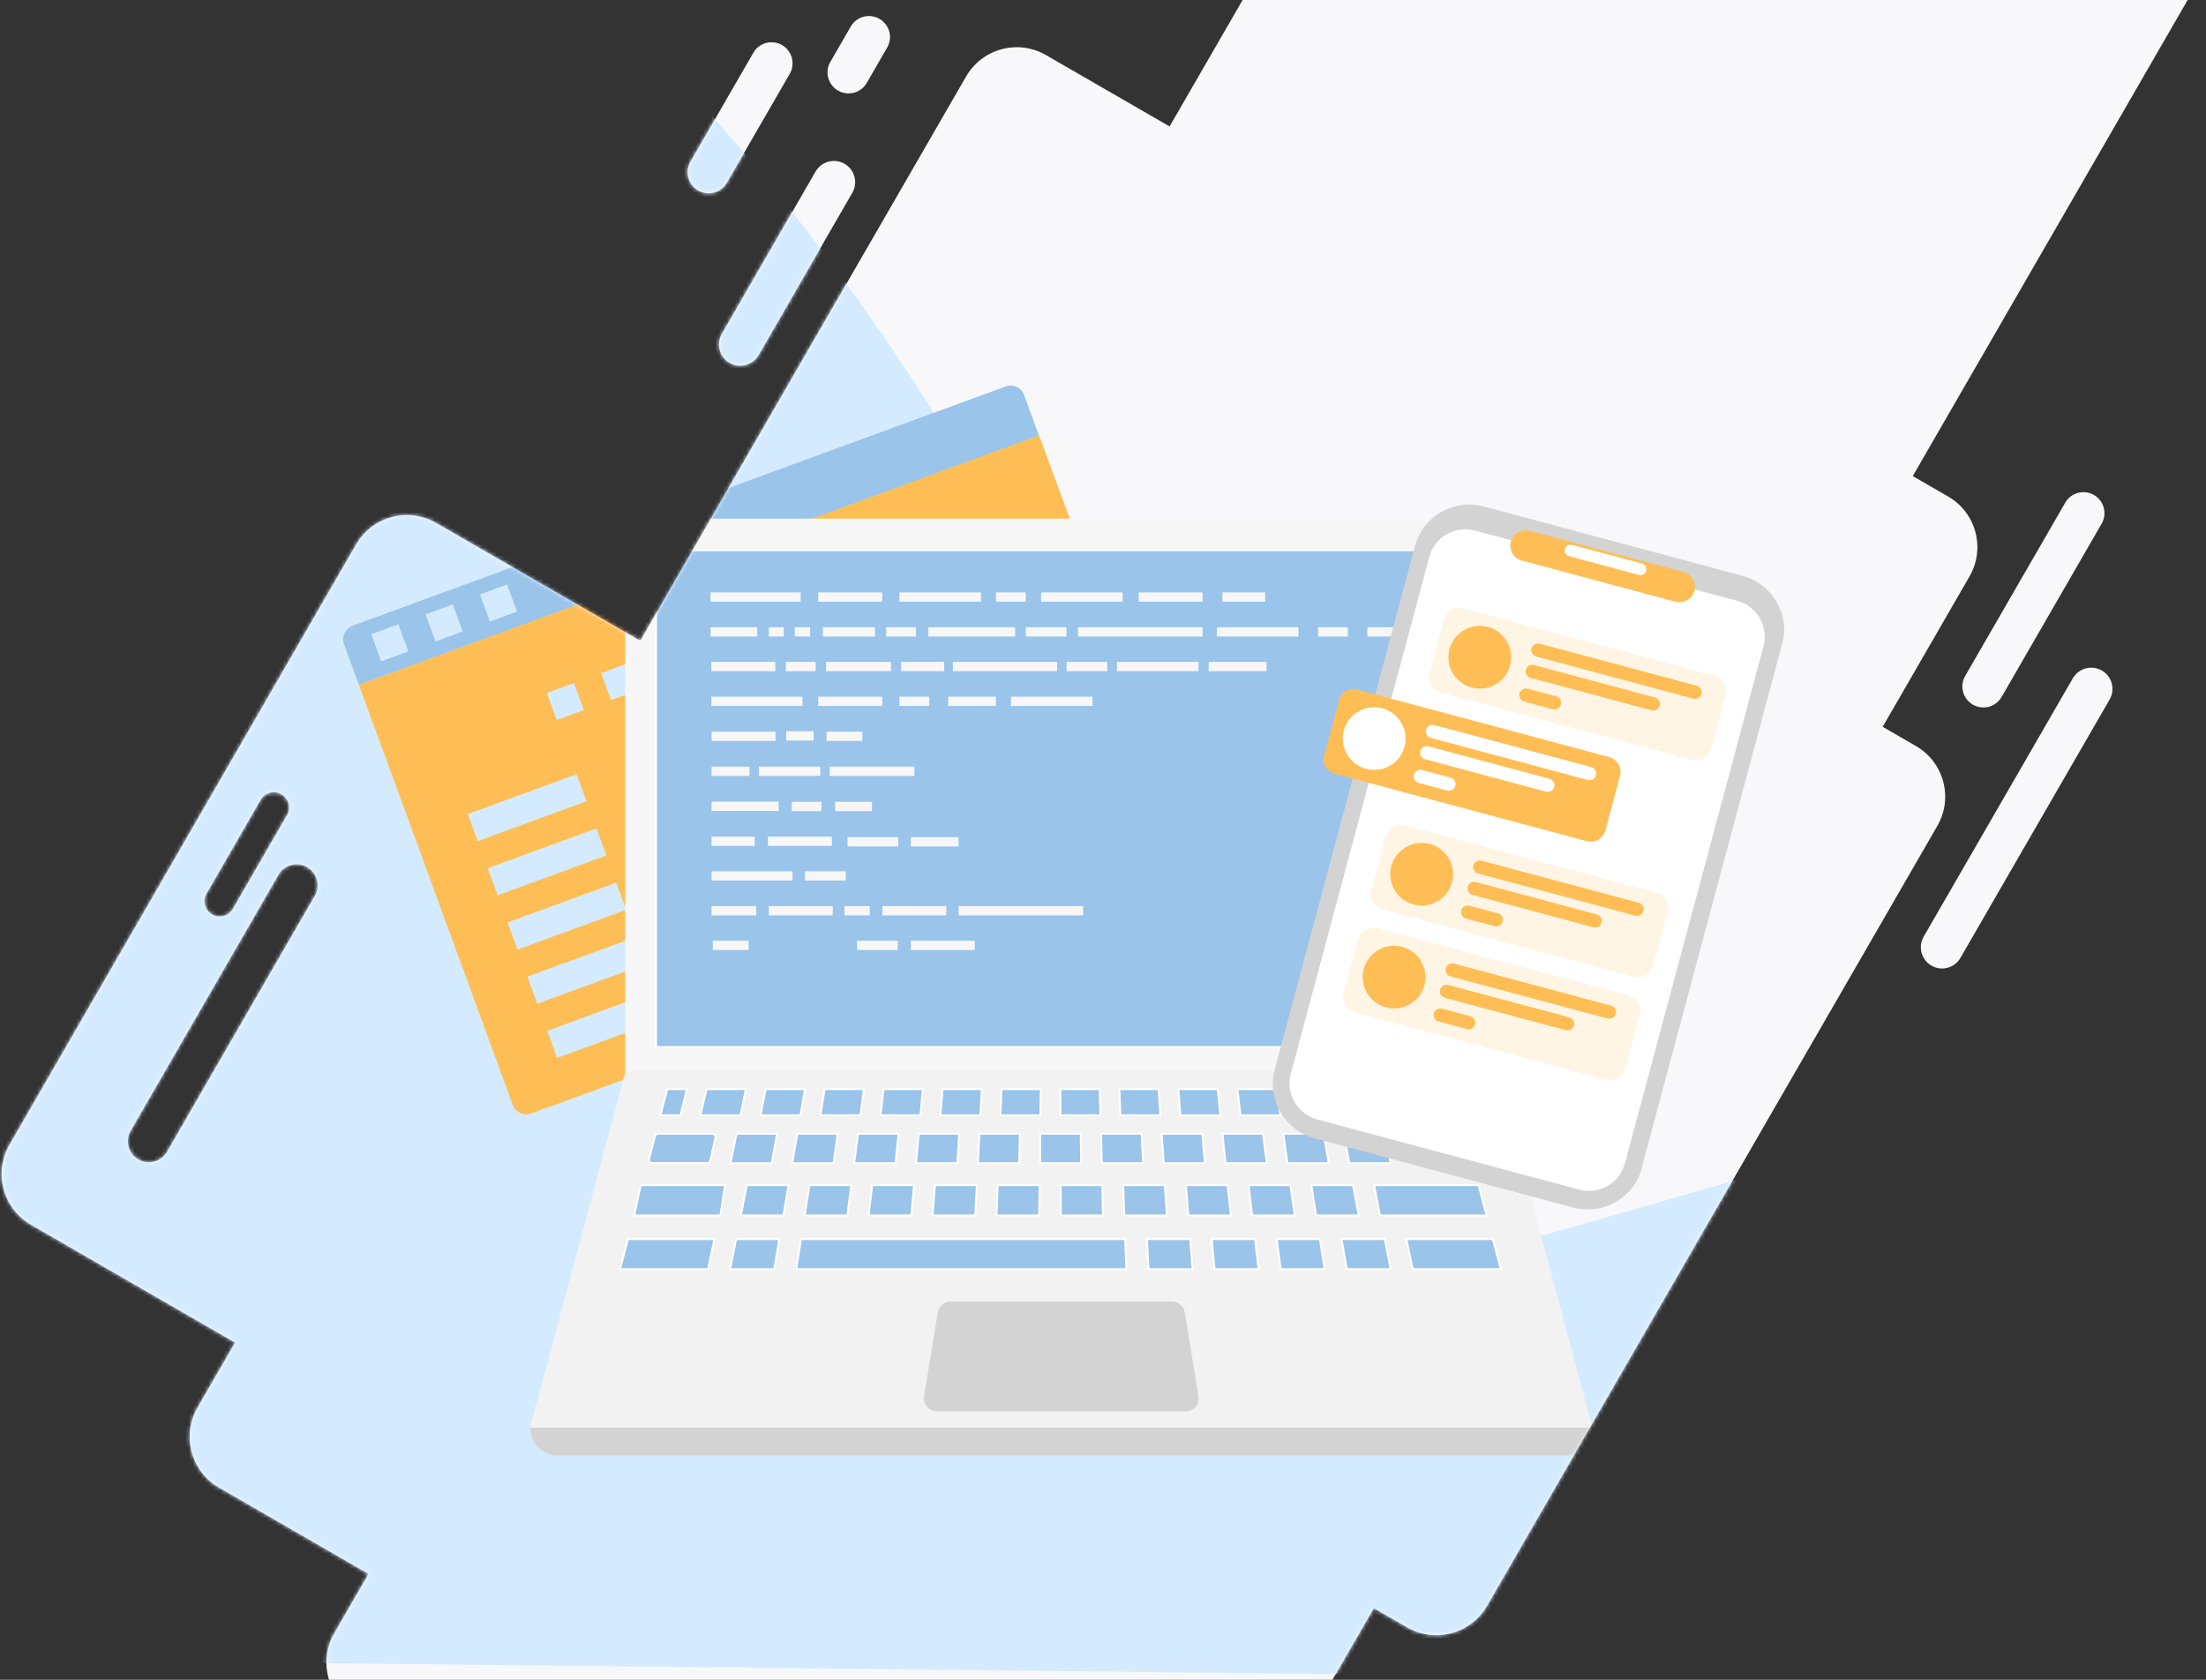 <svg width="566" height="431" viewBox="0 0 566 431" fill="none" xmlns="http://www.w3.org/2000/svg">
    <rect x="0" y="0" width="566" height="431" fill="#333333" stroke="none"/>
    <path fill-rule="evenodd" clip-rule="evenodd" d="M400.711 -111.842C393.537 -115.984 384.363 -113.526 380.221 -106.352L300.088 32.443L268.368 14.129C261.194 9.987 252.02 12.445 247.878 19.619L164.271 164.43L111.876 134.18C104.702 130.037 95.528 132.496 91.386 139.67L2.43 293.746C-1.712 300.92 0.746 310.094 7.921 314.236L60.316 344.486L50.675 361.185C46.533 368.359 48.991 377.533 56.165 381.675L94.559 403.842L85.762 419.078C81.62 426.252 84.078 435.426 91.253 439.568L191.017 497.167C198.191 501.309 207.365 498.851 211.507 491.677L227.291 464.338L285.805 498.121C292.98 502.264 302.154 499.805 306.296 492.631L352.488 412.623L361.026 417.552C368.2 421.694 377.374 419.236 381.516 412.062L497.072 211.914C501.214 204.739 498.756 195.565 491.582 191.423L483.044 186.494L505.333 147.889C509.475 140.715 507.017 131.541 499.842 127.399L490.765 122.158L562.077 -1.357C566.219 -8.531 563.761 -17.705 556.586 -21.847L400.711 -111.842ZM531.835 174.039C533.34 171.434 536.671 170.541 539.276 172.045C541.881 173.549 542.774 176.88 541.27 179.485L502.996 245.776C501.492 248.381 498.161 249.274 495.556 247.77C492.951 246.266 492.058 242.935 493.562 240.33L531.835 174.039ZM216.69 42.026C214.085 40.522 210.754 41.415 209.25 44.02L185.204 85.669C183.7 88.274 184.592 91.605 187.198 93.109C189.803 94.614 193.134 93.721 194.638 91.116L218.684 49.467C220.188 46.862 219.296 43.53 216.69 42.026ZM529.885 128.977C531.374 126.397 534.673 125.514 537.253 127.003C539.833 128.493 540.717 131.792 539.228 134.371L513.558 178.833C512.068 181.413 508.769 182.297 506.189 180.807C503.609 179.318 502.726 176.019 504.215 173.439L529.885 128.977ZM200.653 11.57C198.073 10.08 194.774 10.964 193.285 13.544L177.142 41.505C175.652 44.085 176.536 47.384 179.116 48.873C181.696 50.363 184.995 49.479 186.485 46.899L202.627 18.938C204.117 16.358 203.233 13.059 200.653 11.57ZM218.28 6.813C219.769 4.233 223.068 3.349 225.648 4.838C228.228 6.328 229.112 9.627 227.623 12.207L222.387 21.274C220.898 23.854 217.599 24.738 215.019 23.248C212.439 21.759 211.555 18.46 213.045 15.88L218.28 6.813ZM78.801 222.5C76.222 221.01 72.922 221.894 71.433 224.474L33.53 290.123C32.041 292.703 32.925 296.002 35.505 297.492C38.085 298.981 41.383 298.097 42.873 295.518L80.776 229.868C82.265 227.288 81.381 223.989 78.801 222.5ZM66.862 205.242C67.943 203.369 70.337 202.728 72.21 203.809C74.082 204.89 74.724 207.284 73.643 209.157L59.767 233.19C58.686 235.063 56.292 235.704 54.419 234.623C52.547 233.542 51.905 231.148 52.986 229.275L66.862 205.242Z" fill="#F8F8FB"/>
    <mask id="mask0_2_6977" style="mask-type:alpha" maskUnits="userSpaceOnUse" x="0" y="-117" width="566" height="618">
        <path fill-rule="evenodd" clip-rule="evenodd" d="M402.016 -114.102C394.842 -118.244 385.668 -115.786 381.526 -108.612L300.088 32.442L268.368 14.129C261.194 9.987 252.02 12.445 247.878 19.619L164.271 164.43L111.876 134.179C104.702 130.037 95.528 132.495 91.386 139.67L2.43 293.745C-1.712 300.92 0.746 310.094 7.921 314.236L60.316 344.486L50.675 361.185C46.533 368.359 48.991 377.533 56.165 381.675L94.559 403.842L85.762 419.078C81.62 426.252 84.078 435.426 91.253 439.568L191.017 497.167C198.191 501.309 207.365 498.851 211.507 491.677L227.291 464.338L285.805 498.121C292.98 502.264 302.154 499.805 306.296 492.631L352.488 412.623L361.026 417.552C368.2 421.694 377.374 419.236 381.516 412.062L497.072 211.914C501.214 204.739 498.756 195.565 491.582 191.423L483.044 186.494L505.333 147.889C509.475 140.715 507.017 131.541 499.842 127.399L490.765 122.158L563.381 -3.617C567.524 -10.792 565.065 -19.965 557.891 -24.108L402.016 -114.102ZM531.835 174.039C533.34 171.433 536.671 170.541 539.276 172.045C541.881 173.549 542.774 176.88 541.27 179.485L502.996 245.776C501.492 248.381 498.161 249.274 495.556 247.77C492.951 246.266 492.058 242.935 493.562 240.329L531.835 174.039ZM216.69 42.026C214.085 40.522 210.754 41.415 209.25 44.02L185.204 85.669C183.7 88.274 184.592 91.605 187.198 93.109C189.803 94.613 193.134 93.721 194.638 91.116L218.684 49.467C220.188 46.861 219.296 43.53 216.69 42.026ZM529.885 128.977C531.374 126.397 534.673 125.513 537.253 127.003C539.833 128.492 540.717 131.791 539.228 134.371L513.558 178.833C512.068 181.413 508.769 182.297 506.189 180.807C503.609 179.317 502.726 176.018 504.215 173.439L529.885 128.977ZM200.653 11.57C198.073 10.081 194.774 10.964 193.285 13.544L177.142 41.505C175.652 44.085 176.536 47.384 179.116 48.873C181.696 50.363 184.995 49.479 186.485 46.899L202.627 18.939C204.117 16.359 203.233 13.06 200.653 11.57ZM218.28 6.812C219.769 4.232 223.068 3.349 225.648 4.838C228.228 6.328 229.112 9.627 227.623 12.207L222.387 21.274C220.898 23.854 217.599 24.738 215.019 23.248C212.439 21.759 211.555 18.46 213.045 15.88L218.28 6.812ZM78.801 222.5C76.222 221.01 72.922 221.894 71.433 224.474L33.53 290.123C32.041 292.703 32.925 296.002 35.505 297.492C38.085 298.981 41.383 298.097 42.873 295.517L80.776 229.868C82.265 227.288 81.381 223.989 78.801 222.5ZM66.862 205.242C67.943 203.369 70.337 202.727 72.21 203.809C74.082 204.89 74.724 207.284 73.643 209.157L59.767 233.19C58.686 235.063 56.292 235.704 54.419 234.623C52.547 233.542 51.905 231.148 52.986 229.275L66.862 205.242Z" fill="#F8F8FB"/>
    </mask>
    <g mask="url(#mask0_2_6977)">
        <path d="M476.5 431C492.46 415.04 628.443 250.257 463.415 297.586C298.386 344.916 271.439 359.099 299.821 246.751C273 90.5 46 -145.5 106.411 50.579C-28.642 226.831 10.801 175.834 -12 274C-34.801 372.166 88.744 320.792 20.5 363.5C-47.744 406.208 59.5 426.5 59.5 426.5L476.5 431Z" fill="#D4EBFF"/>
        <path d="M262.79 101.365C262.086 99.444 259.951 98.457 258.023 99.162L90.492 160.541C88.564 161.247 87.571 163.38 88.275 165.302L92.091 175.724L266.584 111.796L262.767 101.374L262.79 101.365ZM104.761 167.136L97.8 169.685L95.258 162.744L102.219 160.195L104.761 167.136ZM118.706 162.03L111.745 164.579L109.203 157.638L116.164 155.089L118.706 162.03ZM132.65 156.923L125.689 159.472L123.148 152.532L130.109 149.983L132.65 156.923Z" fill="#9AC4EA"/>
        <path d="M188.588 266.56C204.608 261.161 302.252 226.406 308.034 224.289L266.612 111.704L92.089 175.717L131.556 283.494C132.26 285.417 134.396 286.405 136.324 285.699L188.588 266.56ZM182.105 162.484L189.066 159.935L191.609 166.881L184.648 169.43L182.105 162.484ZM168.16 167.591L175.121 165.042L177.665 171.987L170.704 174.536L168.16 167.591ZM154.216 172.697L161.177 170.148L163.72 177.093L156.759 179.642L154.216 172.697ZM170.847 261.229L142.957 271.442L140.414 264.497L168.303 254.284L170.847 261.229ZM165.752 247.316L137.862 257.529L135.319 250.583L163.208 240.371L165.752 247.316ZM160.665 233.425L132.776 243.638L130.233 236.693L158.122 226.48L160.665 233.425ZM155.57 219.512L127.681 229.725L125.138 222.78L153.027 212.567L155.57 219.512ZM150.475 205.599L122.586 215.812L120.043 208.866L147.932 198.654L150.475 205.599ZM142.837 184.74L140.294 177.795L147.255 175.246L149.798 182.191L142.837 184.74Z" fill="#FFBE55"/>
        <path d="M160.412 298.775H384.131V137.276C384.131 134.977 382.274 133.075 379.93 133.075H164.613C162.313 133.075 160.412 134.933 160.412 137.276V298.775Z" fill="#F7F7F7"/>
        <path d="M168.313 268.667H375.803V141.174L168.313 141.174L168.313 268.667Z" fill="#9AC4EA" stroke="white" stroke-width="0.5" stroke-miterlimit="10"/>
        <path d="M384.13 274.851H272.293H160.499L136 366.347H273.044H408.585L384.13 274.851Z" fill="#F2F2F2"/>
        <path d="M168.945 290.904H182.698C183.273 290.904 183.715 291.346 183.583 291.832L182.256 297.802C182.168 298.156 181.814 298.422 181.372 298.422H167.397C166.823 298.422 166.38 297.979 166.513 297.449L168.061 291.479C168.149 291.169 168.503 290.904 168.945 290.904Z" fill="#9AC4EA" stroke="white" stroke-width="0.5" stroke-miterlimit="10"/>
        <path d="M188.978 290.904H199.371L198 298.466H187.386L188.978 290.904Z" fill="#9AC4EA" stroke="white" stroke-width="0.5" stroke-miterlimit="10"/>
        <path d="M204.544 290.904H214.937L213.875 298.466H203.262L204.544 290.904Z" fill="#9AC4EA" stroke="white" stroke-width="0.5" stroke-miterlimit="10"/>
        <path d="M220.155 290.904H230.547L229.751 298.466H219.137L220.155 290.904Z" fill="#9AC4EA" stroke="white" stroke-width="0.5" stroke-miterlimit="10"/>
        <path d="M235.722 290.904H246.114L245.627 298.466H235.014L235.722 290.904Z" fill="#9AC4EA" stroke="white" stroke-width="0.5" stroke-miterlimit="10"/>
        <path d="M251.288 290.904H261.68L261.503 298.466H250.89L251.288 290.904Z" fill="#9AC4EA" stroke="white" stroke-width="0.5" stroke-miterlimit="10"/>
        <path d="M375.993 290.904H360.383L362.063 298.466H377.939L375.993 290.904Z" fill="#9AC4EA" stroke="white" stroke-width="0.5" stroke-miterlimit="10"/>
        <path d="M355.21 290.904H344.818L346.189 298.466H356.802L355.21 290.904Z" fill="#9AC4EA" stroke="white" stroke-width="0.5" stroke-miterlimit="10"/>
        <path d="M339.643 290.904H329.25L330.312 298.466H340.925L339.643 290.904Z" fill="#9AC4EA" stroke="white" stroke-width="0.5" stroke-miterlimit="10"/>
        <path d="M324.033 290.904H313.641L314.437 298.466H325.05L324.033 290.904Z" fill="#9AC4EA" stroke="white" stroke-width="0.5" stroke-miterlimit="10"/>
        <path d="M308.466 290.904H298.074L298.56 298.466H309.174L308.466 290.904Z" fill="#9AC4EA" stroke="white" stroke-width="0.5" stroke-miterlimit="10"/>
        <path d="M292.9 290.904H282.508L282.684 298.466H293.298L292.9 290.904Z" fill="#9AC4EA" stroke="white" stroke-width="0.5" stroke-miterlimit="10"/>
        <path d="M266.897 290.904H277.289L277.422 298.466H266.897V290.904Z" fill="#9AC4EA" stroke="white" stroke-width="0.5" stroke-miterlimit="10"/>
        <path d="M164.391 304.082H186.06L184.822 311.865H162.711L164.391 304.082Z" fill="#9AC4EA" stroke="white" stroke-width="0.5" stroke-miterlimit="10"/>
        <path d="M379.354 304.082H352.556L354.059 311.865H381.433L379.354 304.082Z" fill="#9AC4EA" stroke="white" stroke-width="0.5" stroke-miterlimit="10"/>
        <path d="M347.161 304.082H336.459L337.653 311.865H348.62L347.161 304.082Z" fill="#9AC4EA" stroke="white" stroke-width="0.5" stroke-miterlimit="10"/>
        <path d="M331.064 304.082H320.362L321.247 311.865H332.214L331.064 304.082Z" fill="#9AC4EA" stroke="white" stroke-width="0.5" stroke-miterlimit="10"/>
        <path d="M314.966 304.082H304.265L304.884 311.865H315.807L314.966 304.082Z" fill="#9AC4EA" stroke="white" stroke-width="0.5" stroke-miterlimit="10"/>
        <path d="M298.869 304.082H288.168L288.477 311.865H299.4L298.869 304.082Z" fill="#9AC4EA" stroke="white" stroke-width="0.5" stroke-miterlimit="10"/>
        <path d="M161.119 317.923H183.318L181.682 325.662H159.084L161.119 317.923Z" fill="#9AC4EA" stroke="white" stroke-width="0.5" stroke-miterlimit="10"/>
        <path d="M188.845 317.923H199.945L198.662 325.662H187.341L188.845 317.923Z" fill="#9AC4EA" stroke="white" stroke-width="0.5" stroke-miterlimit="10"/>
        <path d="M205.517 317.923H216.617H288.699L289.008 325.662H204.279L205.517 317.923Z" fill="#9AC4EA" stroke="white" stroke-width="0.5" stroke-miterlimit="10"/>
        <path d="M294.271 317.923H305.371L305.99 325.662H294.669L294.271 317.923Z" fill="#9AC4EA" stroke="white" stroke-width="0.5" stroke-miterlimit="10"/>
        <path d="M310.899 317.923H321.998L322.927 325.662H311.606L310.899 317.923Z" fill="#9AC4EA" stroke="white" stroke-width="0.5" stroke-miterlimit="10"/>
        <path d="M327.57 317.923H338.67L339.864 325.662H328.587L327.57 317.923Z" fill="#9AC4EA" stroke="white" stroke-width="0.5" stroke-miterlimit="10"/>
        <path d="M344.198 317.923H355.298L356.802 325.662H345.525L344.198 317.923Z" fill="#9AC4EA" stroke="white" stroke-width="0.5" stroke-miterlimit="10"/>
        <path d="M360.825 317.923H383.025L385.059 325.662H362.462L360.825 317.923Z" fill="#9AC4EA" stroke="white" stroke-width="0.5" stroke-miterlimit="10"/>
        <path d="M282.818 304.082H272.16V311.865H282.995L282.818 304.082Z" fill="#9AC4EA" stroke="white" stroke-width="0.5" stroke-miterlimit="10"/>
        <path d="M266.722 304.082H255.976L255.666 311.865H266.633L266.722 304.082Z" fill="#9AC4EA" stroke="white" stroke-width="0.5" stroke-miterlimit="10"/>
        <path d="M250.624 304.082H239.878L239.259 311.865H250.226L250.624 304.082Z" fill="#9AC4EA" stroke="white" stroke-width="0.5" stroke-miterlimit="10"/>
        <path d="M234.527 304.082H223.781L222.853 311.865H233.82L234.527 304.082Z" fill="#9AC4EA" stroke="white" stroke-width="0.5" stroke-miterlimit="10"/>
        <path d="M218.43 304.082H207.684L206.446 311.865H217.413L218.43 304.082Z" fill="#9AC4EA" stroke="white" stroke-width="0.5" stroke-miterlimit="10"/>
        <path d="M202.332 304.082H191.586L190.083 311.865H201.006L202.332 304.082Z" fill="#9AC4EA" stroke="white" stroke-width="0.5" stroke-miterlimit="10"/>
        <path d="M169.432 286.172L171.201 279.45H176.242L174.606 286.172H169.432Z" fill="#9AC4EA" stroke="white" stroke-width="0.5" stroke-miterlimit="10"/>
        <path d="M181.283 279.45H191.366L189.995 286.172H179.691L181.283 279.45Z" fill="#9AC4EA" stroke="white" stroke-width="0.5" stroke-miterlimit="10"/>
        <path d="M196.451 279.45H206.534L205.384 286.172H195.125L196.451 279.45Z" fill="#9AC4EA" stroke="white" stroke-width="0.5" stroke-miterlimit="10"/>
        <path d="M211.576 279.45H221.659L220.774 286.172H210.515L211.576 279.45Z" fill="#9AC4EA" stroke="white" stroke-width="0.5" stroke-miterlimit="10"/>
        <path d="M226.7 279.45H236.782L236.163 286.172H225.904L226.7 279.45Z" fill="#9AC4EA" stroke="white" stroke-width="0.5" stroke-miterlimit="10"/>
        <path d="M241.823 279.45H251.906L251.552 286.172H241.293L241.823 279.45Z" fill="#9AC4EA" stroke="white" stroke-width="0.5" stroke-miterlimit="10"/>
        <path d="M256.947 279.45H267.03L266.941 286.172H256.682L256.947 279.45Z" fill="#9AC4EA" stroke="white" stroke-width="0.5" stroke-miterlimit="10"/>
        <path d="M272.071 279.45H282.154L282.331 286.172H272.071V279.45Z" fill="#9AC4EA" stroke="white" stroke-width="0.5" stroke-miterlimit="10"/>
        <path d="M287.196 279.45H297.278L297.721 286.172H287.461L287.196 279.45Z" fill="#9AC4EA" stroke="white" stroke-width="0.5" stroke-miterlimit="10"/>
        <path d="M302.32 279.45H312.447L313.11 286.172H302.85L302.32 279.45Z" fill="#9AC4EA" stroke="white" stroke-width="0.5" stroke-miterlimit="10"/>
        <path d="M317.488 279.45H327.57L328.543 286.172H318.284L317.488 279.45Z" fill="#9AC4EA" stroke="white" stroke-width="0.5" stroke-miterlimit="10"/>
        <path d="M332.611 279.45H342.693L343.931 286.172H333.672L332.611 279.45Z" fill="#9AC4EA" stroke="white" stroke-width="0.5" stroke-miterlimit="10"/>
        <path d="M347.736 279.45H357.819L359.323 286.172H349.063L347.736 279.45Z" fill="#9AC4EA" stroke="white" stroke-width="0.5" stroke-miterlimit="10"/>
        <path d="M362.86 279.45H372.943L374.712 286.172H364.452L362.86 279.45Z" fill="#9AC4EA" stroke="white" stroke-width="0.5" stroke-miterlimit="10"/>
        <path d="M401.465 373.466H143.12C139.184 373.466 136 370.282 136 366.347H408.585C408.585 370.282 405.401 373.466 401.465 373.466ZM304 336.762C303.735 335.17 302.32 333.976 300.728 333.976H272.337H243.902C242.266 333.976 240.895 335.17 240.63 336.762L237.092 358.21C236.738 360.244 238.33 362.101 240.364 362.101H272.293H304.221C306.299 362.101 307.847 360.244 307.493 358.21L304 336.762Z" fill="#D3D3D3"/>
        <path d="M205.429 152.002H182.301V154.39H205.429V152.002Z" fill="#F7F7F7"/>
        <path d="M228.602 169.824H211.93V172.212H228.602V169.824Z" fill="#F7F7F7"/>
        <path d="M242.266 169.824H231.21V172.212H242.266V169.824Z" fill="#F7F7F7"/>
        <path d="M193.621 214.665H182.566V217.053H193.621V214.665Z" fill="#F7F7F7"/>
        <path d="M271.231 169.824H244.477V172.212H271.231V169.824Z" fill="#F7F7F7"/>
        <path d="M199.768 205.688H182.566V208.076H199.768V205.688Z" fill="#F7F7F7"/>
        <path d="M217.015 223.553H206.534V225.941H217.015V223.553Z" fill="#F7F7F7"/>
        <path d="M203.35 223.553H182.566V225.941H203.35V223.553Z" fill="#F7F7F7"/>
        <path d="M194.019 232.486H182.566V234.874H194.019V232.486Z" fill="#F7F7F7"/>
        <path d="M226.346 152.002H209.94V154.39H226.346V152.002Z" fill="#F7F7F7"/>
        <path d="M226.346 178.756H209.94V181.144H226.346V178.756Z" fill="#F7F7F7"/>
        <path d="M208.746 187.645H201.715V190.033H208.746V187.645Z" fill="#F7F7F7"/>
        <path d="M210.47 196.711H194.727V199.099H210.47V196.711Z" fill="#F7F7F7"/>
        <path d="M234.615 196.711H212.858V199.099H234.615V196.711Z" fill="#F7F7F7"/>
        <path d="M198.972 187.733H182.566V190.121H198.972V187.733Z" fill="#F7F7F7"/>
        <path d="M192.295 196.711H182.566V199.099H192.295V196.711Z" fill="#F7F7F7"/>
        <path d="M221.26 187.733H212.062V190.121H221.26V187.733Z" fill="#F7F7F7"/>
        <path d="M192.073 241.375H182.875V243.763H192.073V241.375Z" fill="#F7F7F7"/>
        <path d="M198.928 169.824H182.522V172.212H198.928V169.824Z" fill="#F7F7F7"/>
        <path d="M213.433 214.665H197.026V217.053H213.433V214.665Z" fill="#F7F7F7"/>
        <path d="M213.655 232.486H197.249V234.874H213.655V232.486Z" fill="#F7F7F7"/>
        <path d="M242.797 232.486H226.39V234.874H242.797V232.486Z" fill="#F7F7F7"/>
        <path d="M205.915 178.756H182.522V181.144H205.915V178.756Z" fill="#F7F7F7"/>
        <path d="M308.555 152.002H292.148V154.39H308.555V152.002Z" fill="#F7F7F7"/>
        <path d="M250.093 241.375H233.687V243.763H250.093V241.375Z" fill="#F7F7F7"/>
        <path d="M324.608 152.002H313.641V154.39H324.608V152.002Z" fill="#F7F7F7"/>
        <path d="M361.798 160.935H350.831V163.323H361.798V160.935Z" fill="#F7F7F7"/>
        <path d="M251.684 152.002H230.767V154.39H251.684V152.002Z" fill="#F7F7F7"/>
        <path d="M333.142 160.935H312.225V163.323H333.142V160.935Z" fill="#F7F7F7"/>
        <path d="M307.493 169.824H286.576V172.212H307.493V169.824Z" fill="#F7F7F7"/>
        <path d="M280.297 178.756H259.38V181.144H280.297V178.756Z" fill="#F7F7F7"/>
        <path d="M324.961 169.824H310.103V172.212H324.961V169.824Z" fill="#F7F7F7"/>
        <path d="M288.035 152.002H267.118V154.39H288.035V152.002Z" fill="#F7F7F7"/>
        <path d="M255.532 178.756H243.283V181.144H255.532V178.756Z" fill="#F7F7F7"/>
        <path d="M245.936 214.797H233.687V217.185H245.936V214.797Z" fill="#F7F7F7"/>
        <path d="M263.183 152.002H255.533V154.39H263.183V152.002Z" fill="#F7F7F7"/>
        <path d="M238.418 178.756H230.767V181.144H238.418V178.756Z" fill="#F7F7F7"/>
        <path d="M345.834 160.935H338.184V163.323H345.834V160.935Z" fill="#F7F7F7"/>
        <path d="M194.285 160.935H182.301V163.323H194.285V160.935Z" fill="#F7F7F7"/>
        <path d="M223.737 205.732H214.274V208.12H223.737V205.732Z" fill="#F7F7F7"/>
        <path d="M201.096 160.935H197.249V163.323H201.096V160.935Z" fill="#F7F7F7"/>
        <path d="M308.555 160.935H276.582V163.323H308.555V160.935Z" fill="#F7F7F7"/>
        <path d="M277.909 232.486H245.936V234.874H277.909V232.486Z" fill="#F7F7F7"/>
        <path d="M207.861 160.935H203.926V163.323H207.861V160.935Z" fill="#F7F7F7"/>
        <path d="M273.619 160.935H263.183V163.323H273.619V160.935Z" fill="#F7F7F7"/>
        <path d="M284.1 169.824H273.664V172.212H284.1V169.824Z" fill="#F7F7F7"/>
        <path d="M230.326 241.375H219.889V243.763H230.326V241.375Z" fill="#F7F7F7"/>
        <path d="M260.441 160.935H238.197V163.323H260.441V160.935Z" fill="#F7F7F7"/>
        <path d="M230.459 214.797H217.458V217.185H230.459V214.797Z" fill="#F7F7F7"/>
        <path d="M223.162 232.486H216.661V234.874H223.162V232.486Z" fill="#F7F7F7"/>
        <path d="M235.013 160.935H227.363V163.323H235.013V160.935Z" fill="#F7F7F7"/>
        <path d="M209.277 169.824H201.626V172.212H209.277V169.824Z" fill="#F7F7F7"/>
        <path d="M210.779 205.732H203.129V208.12H210.779V205.732Z" fill="#F7F7F7"/>
        <path d="M224.489 160.935H211.134V163.323H224.489V160.935Z" fill="#F7F7F7"/>
        <g clip-path="url(#clip0_2_6977)">
            <path d="M449.525 203.349C449.525 203.349 449.525 203.005 449.495 203.137C449.174 204.557 448.13 212.477 447.437 213.84C446.682 215.329 448.753 212.328 448.753 212.328L449.525 203.349ZM438.696 183.783C438.696 183.783 439.69 205.164 441.33 210.255C443.405 216.729 446.405 204.718 446.304 201.161C446.199 197.518 443.867 189.032 438.696 183.783Z" fill="#E9EDFB"/>
            <path d="M442.933 212.06C442.933 212.06 442.938 211.695 442.906 211.835C442.559 213.349 441.366 221.765 440.654 223.221C439.869 224.813 442 221.594 442 221.594L442.933 212.06ZM432.338 192.35C432.338 192.35 433.333 213.731 434.969 218.821C437.046 225.298 440.044 213.284 439.943 209.729C439.841 206.085 437.509 197.602 432.338 192.35Z" fill="#E9EDFB"/>
            <path d="M436.572 220.64C436.572 220.64 436.575 220.274 436.543 220.414C436.197 221.926 434.933 230.605 434.216 232.068C433.43 233.661 435.81 230.156 435.81 230.156L436.572 220.64ZM423.65 198.971C423.65 198.971 426.488 221.619 428.12 226.706C430.194 233.182 433.036 219.407 432.936 215.85C432.833 212.208 428.822 204.22 423.65 198.971Z" fill="#E9EDFB"/>
            <path d="M429.348 228.321C429.348 228.321 429.332 228.118 429.293 228.286C428.859 230.102 427.531 240.486 426.721 242.254C425.838 244.19 428.652 240.015 428.652 240.015L429.348 228.321ZM412.537 207.197C412.537 207.197 413.937 215.47 416.598 222.822C418.384 227.773 421.402 232.079 422.454 234.005C425.776 240.103 425.244 226.352 424.435 222.839C423.601 219.247 418.632 211.584 412.537 207.197Z" fill="#E9EDFB"/>
            <path d="M424.045 235.348C424.045 235.348 424.029 235.145 423.989 235.313C423.556 237.132 422.095 248.344 421.199 250.078C420.988 250.488 423.412 247.149 423.412 247.149L424.045 235.348ZM405.909 216.315C405.909 216.315 407.474 225.624 410.409 233.908C412.382 239.469 415.695 244.334 416.841 246.498C420.492 253.363 419.849 237.897 418.95 233.943C418.035 229.894 412.58 221.259 405.909 216.315ZM393.138 230.885C393.138 230.885 400.47 238.329 405.325 244.79C411.023 252.372 412.129 253.356 414.088 254.627C420.295 258.647 413.779 242.188 411.236 239.366C408.632 236.473 401.077 232.09 393.138 230.885Z" fill="#E9EDFB"/>
            <path d="M424.793 251.51C424.793 251.51 425.228 251.233 425.154 251.291C424.377 251.922 420.28 254.383 419.697 255.23C419.56 255.428 420.683 253.736 420.683 253.736L424.793 251.51ZM420.215 256.694C420.215 256.694 420.463 256.584 420.427 256.614C420.02 256.91 417.638 257.801 417.454 258.302C417.421 258.425 417.775 257.415 417.775 257.415L420.215 256.694Z" fill="#E9EDFB"/>
            <path d="M341.911 230.421C341.911 230.421 342.029 230.254 341.979 230.419C341.446 232.208 337.356 241.849 337.181 243.79C336.99 245.911 336.586 240.874 336.586 240.874L341.911 230.421ZM367.795 220.737C367.795 220.737 362.323 227.168 356.183 232.162C352.059 235.53 347.134 237.707 345.222 238.839C339.127 242.413 346.606 230.809 349.124 228.188C351.702 225.51 360.075 221.422 367.795 220.737Z" fill="#E9EDFB"/>
            <path d="M343.108 239.189C343.108 239.189 343.223 239.021 343.173 239.187C342.64 240.978 338.247 251.405 338.169 253.358C338.151 253.82 337.667 249.701 337.667 249.701L343.108 239.189ZM369.119 231.977C369.119 231.977 362.976 239.221 356.112 244.879C351.509 248.677 346.05 251.193 343.91 252.475C337.127 256.545 345.58 243.516 348.403 240.56C351.29 237.543 360.595 232.863 369.119 231.977ZM373.193 251.069C373.193 251.069 362.808 253.765 355.145 256.872C346.159 260.52 344.664 260.807 342.253 260.907C334.607 261.215 348.868 250.324 352.59 249.179C356.406 248.007 365.433 248.067 373.193 251.069Z" fill="#E9EDFB"/>
            <path d="M334.206 252.766C334.145 252.639 334.077 252.515 334.003 252.396C334.384 253.336 336.825 257.549 336.912 258.573C336.933 258.816 336.783 256.783 336.783 256.783L334.206 252.766ZM335.686 259.57C335.686 259.57 335.518 259.351 335.538 259.393C335.752 259.858 337.44 261.84 337.367 262.371C337.348 262.497 337.53 261.442 337.53 261.442L335.686 259.57Z" fill="#E9EDFB"/>
            <path d="M430.692 259.347C430.692 259.347 430.692 259.188 430.649 259.316C430.186 260.71 428.438 268.759 427.684 270.092C426.862 271.549 429.349 268.467 429.349 268.467L430.692 259.347ZM418.948 241.647C418.948 241.647 419.483 248.22 421.066 254.179C422.131 258.174 424.206 261.763 424.897 263.343C427.089 268.348 427.606 257.533 427.204 254.736C426.802 251.844 423.428 245.5 418.948 241.647Z" fill="#FFBE55"/>
            <path d="M426.053 264.497C426.053 264.497 426.056 264.339 426.013 264.467C425.55 265.861 423.642 274.552 422.823 275.851C422.628 276.159 424.757 273.705 424.757 273.705L426.053 264.497ZM413.129 248.348C413.129 248.348 413.723 255.751 415.461 262.445C416.624 266.95 418.897 270.975 419.653 272.751C422.05 278.381 422.598 266.213 422.16 263.052C421.714 259.812 418.022 252.679 413.129 248.348ZM402.125 258.905C402.125 258.905 407.366 265.235 410.736 270.63C414.688 276.959 415.486 277.807 416.938 278.934C421.53 282.507 417.539 269.163 415.738 266.776C413.894 264.334 408.27 260.386 402.125 258.905Z" fill="#FFBE55"/>
            <path d="M425.542 277.217C425.639 277.163 425.739 277.114 425.841 277.071C425.186 277.518 421.81 279.163 421.295 279.788C421.174 279.935 422.17 278.684 422.17 278.684L425.542 277.217ZM421.594 280.981C421.594 280.981 421.797 280.915 421.766 280.935C421.431 281.142 419.5 281.678 419.309 282.055C419.266 282.144 419.621 281.381 419.621 281.381L421.594 280.981Z" fill="#FFBE55"/>
            <path d="M447.039 147.732L380.729 129.964C373.015 127.897 365.089 132.462 363.026 140.16L327.06 274.389C324.997 282.087 329.579 290.003 337.293 292.07L403.603 309.838C411.317 311.905 419.243 307.34 421.306 299.642L457.273 165.413C459.335 157.715 454.754 149.799 447.039 147.732Z" fill="#D3D3D3"/>
            <path d="M445.68 154.152L378.445 136.137C373.334 134.767 368.082 137.792 366.715 142.892L331.178 275.517C329.811 280.618 332.847 285.863 337.959 287.233L405.194 305.249C410.306 306.618 415.558 303.594 416.924 298.493L452.461 165.868C453.828 160.767 450.792 155.522 445.68 154.152Z" fill="white"/>
            <path d="M431.927 146.755L392.5 136.191C390.385 135.624 388.212 136.875 387.647 138.986L387.646 138.988C387.081 141.098 388.337 143.269 390.452 143.835L429.878 154.4C431.993 154.966 434.166 153.715 434.731 151.605L434.732 151.602C435.298 149.492 434.042 147.322 431.927 146.755Z" fill="#FFBE55"/>
            <path d="M421.287 144.611L403.35 139.805C402.548 139.59 401.723 140.065 401.509 140.866L401.508 140.868C401.293 141.669 401.77 142.493 402.573 142.708L420.509 147.514C421.311 147.729 422.136 147.254 422.351 146.453L422.351 146.45C422.566 145.65 422.089 144.826 421.287 144.611Z" fill="white"/>
            <path d="M439.945 173.381L375.34 156.07C373.23 155.505 371.064 156.752 370.5 158.857L366.759 172.816C366.195 174.921 367.448 177.085 369.557 177.65L434.163 194.961C436.272 195.526 438.439 194.278 439.003 192.174L442.743 178.215C443.307 176.11 442.054 173.946 439.945 173.381Z" fill="#FFBE55" fill-opacity="0.15"/>
            <path d="M377.598 176.405C381.897 177.557 386.313 175.013 387.463 170.723C388.612 166.434 386.059 162.022 381.76 160.87C377.461 159.718 373.044 162.262 371.895 166.552C370.745 170.842 373.299 175.253 377.598 176.405Z" fill="#FFBE55"/>
            <path d="M435.362 175.963L395.049 165.161C394.137 164.916 393.2 165.456 392.956 166.367C392.712 167.277 393.254 168.213 394.166 168.458L434.479 179.259C435.391 179.504 436.329 178.964 436.573 178.054C436.816 177.143 436.275 176.207 435.362 175.963Z" fill="#FFBE55"/>
            <path d="M424.642 178.961L393.582 170.638C392.669 170.394 391.732 170.934 391.488 171.844C391.244 172.755 391.786 173.691 392.698 173.935L423.758 182.258C424.671 182.502 425.608 181.962 425.852 181.052C426.096 180.142 425.554 179.205 424.642 178.961Z" fill="#FFBE55"/>
            <path d="M399.261 178.674L391.953 176.716C391.041 176.471 390.104 177.011 389.86 177.921C389.616 178.832 390.157 179.768 391.07 180.012L398.378 181.971C399.29 182.215 400.228 181.675 400.472 180.765C400.716 179.854 400.174 178.918 399.261 178.674Z" fill="#FFBE55"/>
            <path d="M425.027 229.055L360.422 211.744C358.313 211.179 356.146 212.427 355.582 214.532L351.841 228.491C351.277 230.595 352.53 232.76 354.639 233.325L419.245 250.636C421.354 251.201 423.521 249.953 424.085 247.848L427.825 233.889C428.389 231.785 427.136 229.621 425.027 229.055Z" fill="#FFBE55" fill-opacity="0.15"/>
            <path d="M362.679 232.08C366.978 233.232 371.395 230.688 372.545 226.399C373.694 222.109 371.141 217.698 366.842 216.546C362.543 215.394 358.126 217.937 356.977 222.227C355.827 226.517 358.38 230.928 362.679 232.08Z" fill="#FFBE55"/>
            <path d="M420.443 231.64L380.13 220.839C379.218 220.594 378.281 221.134 378.037 222.044C377.793 222.955 378.335 223.891 379.247 224.135L419.56 234.937C420.472 235.182 421.41 234.642 421.654 233.731C421.898 232.821 421.356 231.885 420.443 231.64Z" fill="#FFBE55"/>
            <path d="M409.723 234.638L378.663 226.316C377.751 226.071 376.813 226.611 376.569 227.521C376.325 228.432 376.867 229.368 377.78 229.612L408.84 237.935C409.752 238.179 410.689 237.64 410.933 236.729C411.177 235.819 410.635 234.883 409.723 234.638Z" fill="#FFBE55"/>
            <path d="M384.343 234.351L377.035 232.393C376.122 232.148 375.185 232.688 374.941 233.599C374.697 234.509 375.239 235.445 376.151 235.69L383.459 237.648C384.372 237.892 385.309 237.352 385.553 236.442C385.797 235.532 385.255 234.596 384.343 234.351Z" fill="#FFBE55"/>
            <path d="M417.952 255.461L353.346 238.15C351.237 237.585 349.07 238.833 348.506 240.938L344.766 254.897C344.202 257.001 345.455 259.165 347.564 259.731L412.169 277.042C414.278 277.607 416.445 276.359 417.009 274.254L420.75 260.295C421.313 258.191 420.061 256.026 417.952 255.461Z" fill="#FFBE55" fill-opacity="0.15"/>
            <path d="M355.605 258.483C359.904 259.635 364.321 257.091 365.47 252.801C366.619 248.512 364.066 244.1 359.767 242.948C355.468 241.797 351.052 244.34 349.902 248.63C348.753 252.92 351.306 257.331 355.605 258.483Z" fill="#FFBE55"/>
            <path d="M413.369 258.043L373.056 247.241C372.144 246.997 371.206 247.537 370.962 248.447C370.718 249.358 371.26 250.294 372.173 250.538L412.486 261.34C413.398 261.585 414.335 261.045 414.579 260.134C414.823 259.224 414.281 258.288 413.369 258.043Z" fill="#FFBE55"/>
            <path d="M402.648 261.041L371.588 252.719C370.676 252.475 369.739 253.014 369.495 253.925C369.251 254.835 369.793 255.771 370.705 256.016L401.765 264.338C402.677 264.583 403.615 264.043 403.858 263.133C404.102 262.222 403.561 261.286 402.648 261.041Z" fill="#FFBE55"/>
            <path d="M377.268 260.754L369.96 258.796C369.047 258.551 368.11 259.091 367.866 260.001C367.622 260.912 368.164 261.848 369.076 262.092L376.385 264.051C377.297 264.295 378.234 263.755 378.478 262.845C378.722 261.935 378.18 260.998 377.268 260.754Z" fill="#FFBE55"/>
            <path d="M412.859 194.245L348.253 176.934C346.144 176.369 343.977 177.617 343.414 179.722L339.673 193.681C339.109 195.785 340.362 197.95 342.471 198.515L407.077 215.826C409.186 216.391 411.353 215.143 411.916 213.038L415.657 199.079C416.221 196.975 414.968 194.811 412.859 194.245Z" fill="#FFBE55"/>
            <path d="M350.511 197.27C354.81 198.422 359.227 195.878 360.376 191.588C361.525 187.298 358.972 182.887 354.673 181.735C350.374 180.583 345.958 183.127 344.808 187.417C343.659 191.706 346.212 196.118 350.511 197.27Z" fill="white"/>
            <path d="M408.276 196.827L367.963 186.026C367.05 185.781 366.113 186.321 365.869 187.231C365.625 188.142 366.167 189.078 367.079 189.322L407.392 200.124C408.305 200.369 409.242 199.829 409.486 198.918C409.73 198.008 409.188 197.072 408.276 196.827Z" fill="white"/>
            <path d="M397.555 199.825L366.495 191.503C365.583 191.258 364.646 191.798 364.402 192.708C364.158 193.619 364.699 194.555 365.612 194.799L396.672 203.122C397.584 203.366 398.521 202.827 398.765 201.916C399.009 201.006 398.468 200.07 397.555 199.825Z" fill="white"/>
            <path d="M372.175 199.538L364.867 197.58C363.954 197.335 363.017 197.875 362.773 198.786C362.529 199.696 363.071 200.632 363.983 200.877L371.292 202.835C372.204 203.079 373.141 202.539 373.385 201.629C373.629 200.719 373.087 199.783 372.175 199.538Z" fill="white"/>
        </g>
    </g>
    <defs>
        <clipPath id="clip0_2_6977">
            <rect width="106.076" height="167.954" fill="white" transform="translate(358.47 124) rotate(15)"/>
        </clipPath>
    </defs>
</svg>
